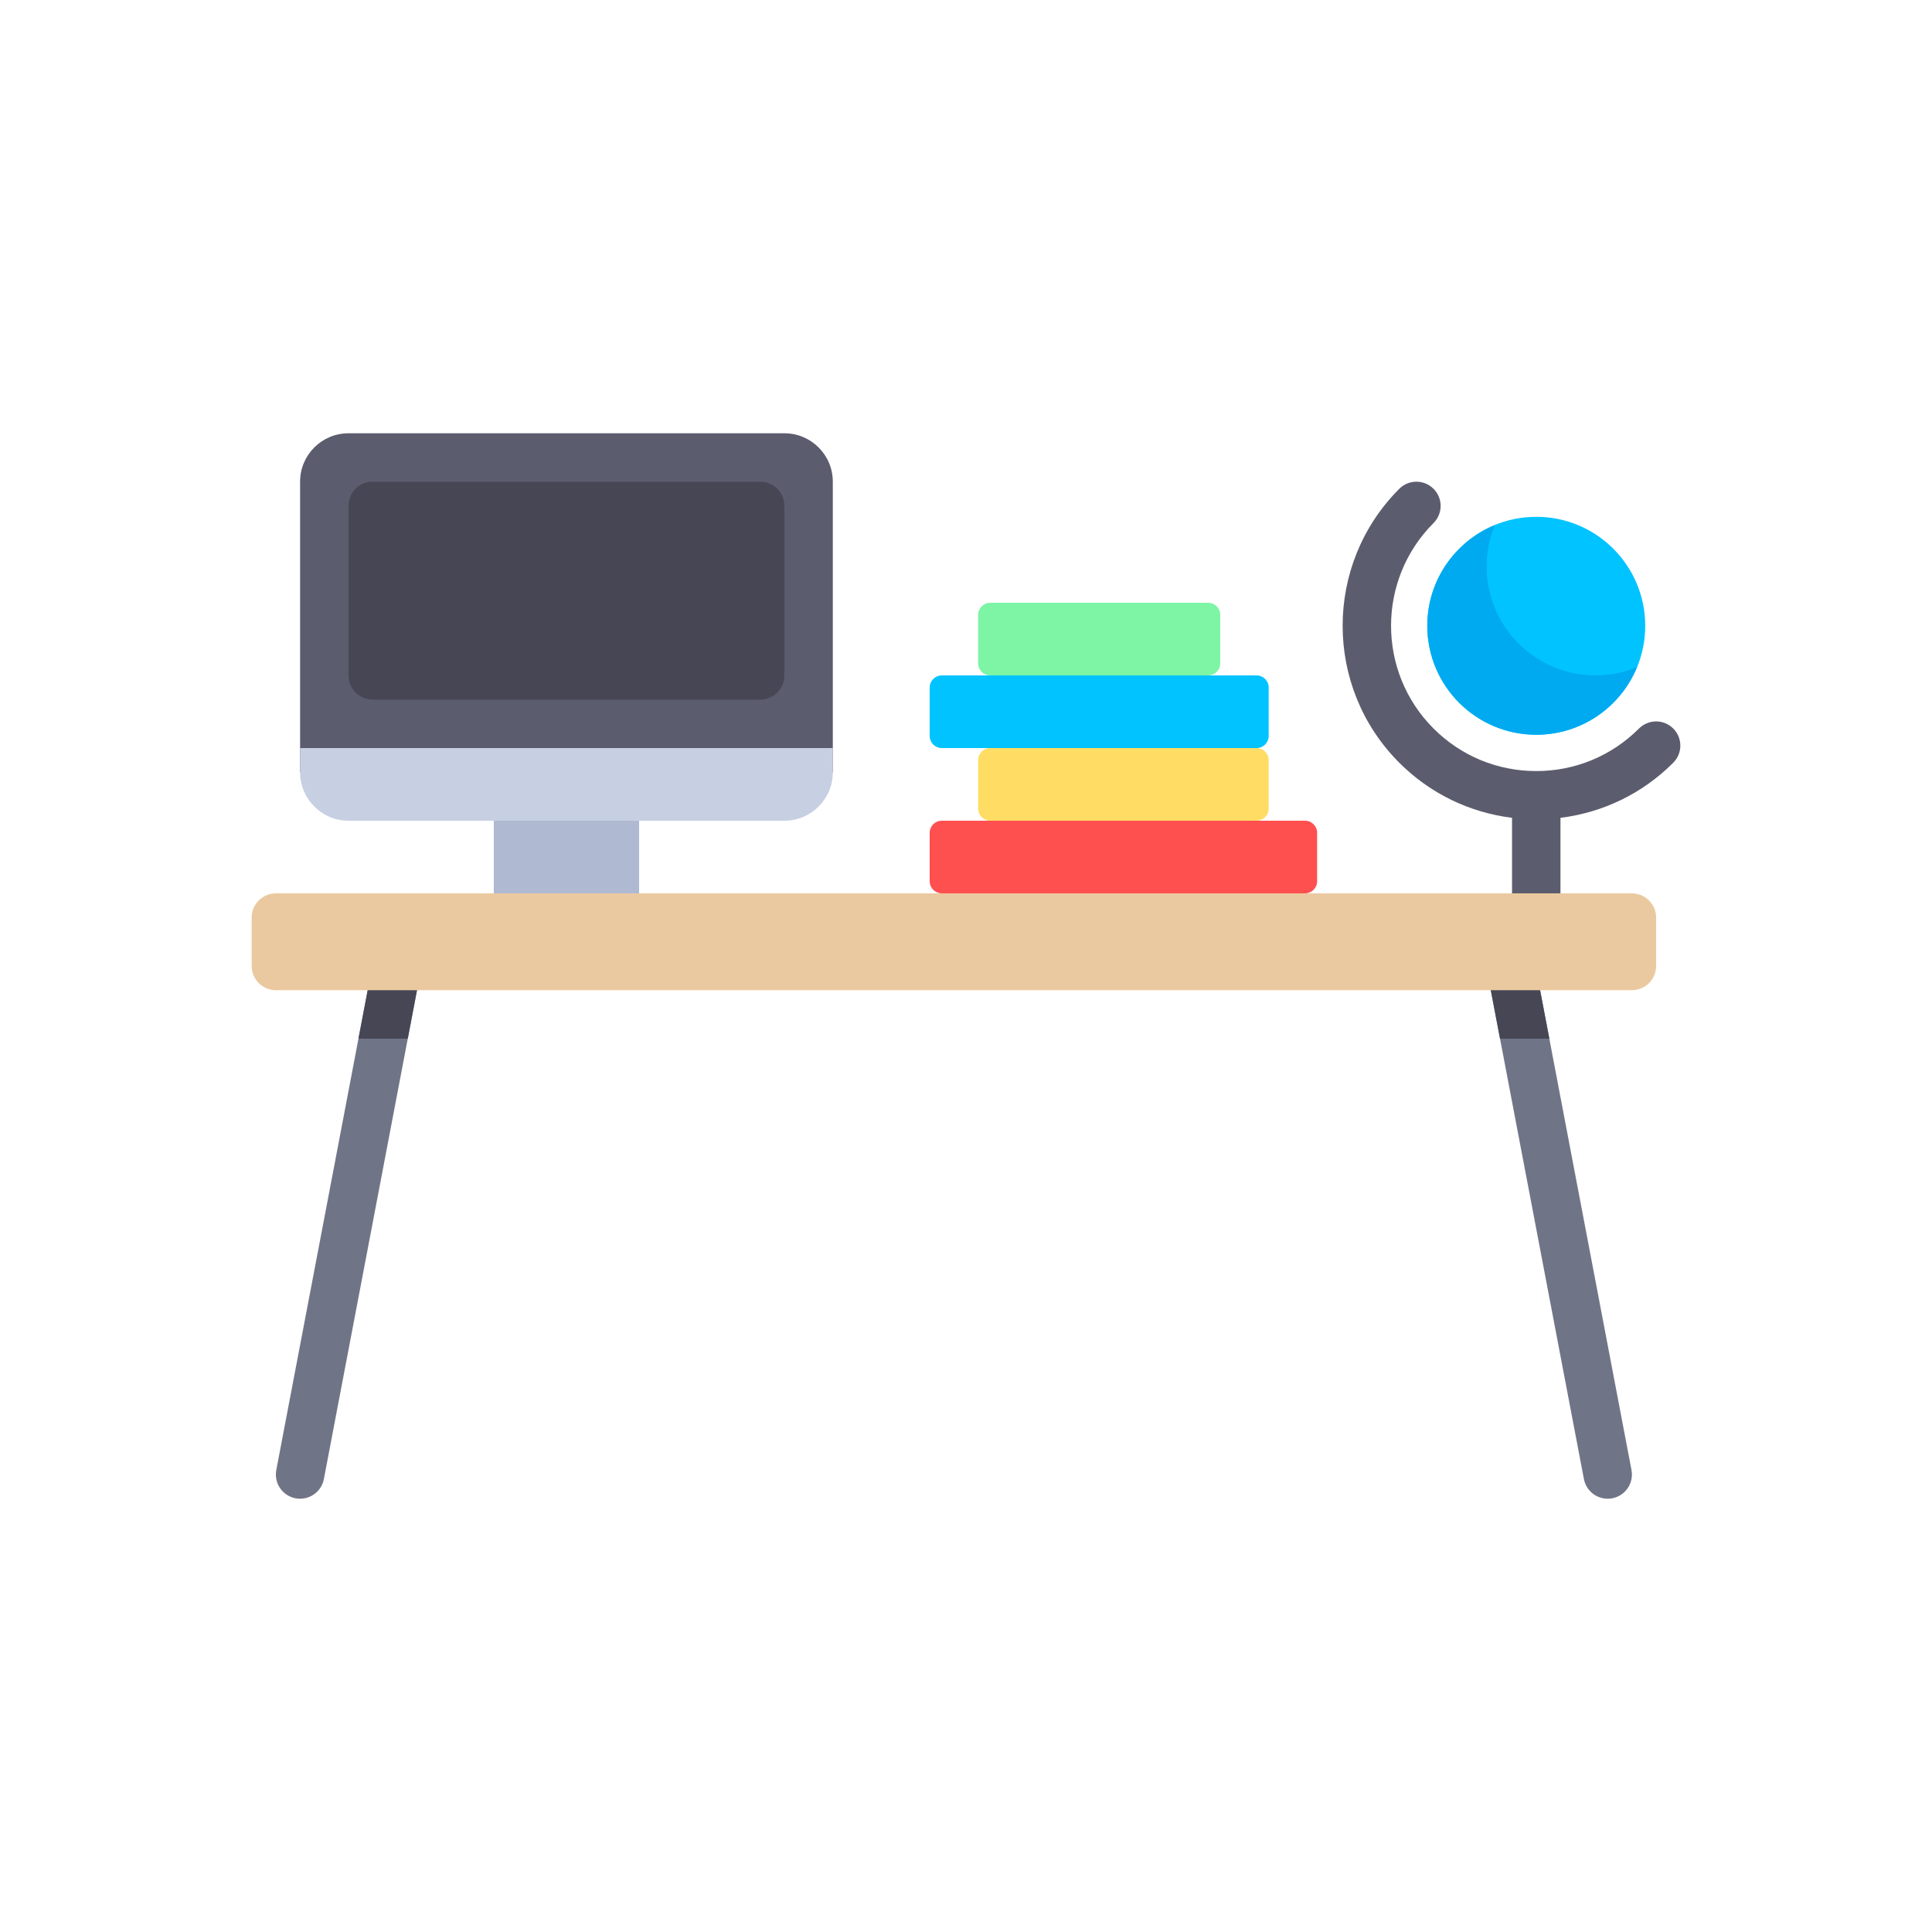 <?xml version="1.0" encoding="utf-8"?>
<!-- Generator: Adobe Illustrator 16.0.0, SVG Export Plug-In . SVG Version: 6.00 Build 0)  -->
<!DOCTYPE svg PUBLIC "-//W3C//DTD SVG 1.1//EN" "http://www.w3.org/Graphics/SVG/1.1/DTD/svg11.dtd">
<svg version="1.1" id="Layer_1" xmlns="http://www.w3.org/2000/svg" xmlns:xlink="http://www.w3.org/1999/xlink" x="0px" y="0px"
	 width="350px" height="350px" viewBox="0 0 350 350" enable-background="new 0 0 350 350" xml:space="preserve">
<path fill="#5B5D6E" d="M303.124,131.977c-1.714-1.714-4.491-1.714-6.204,0c-4.97,4.971-11.579,7.709-18.609,7.709
	c-7.034,0-13.645-2.737-18.614-7.709c-10.26-10.262-10.26-26.958,0-37.223c1.715-1.714,1.715-4.492,0-6.204
	c-1.713-1.714-4.489-1.714-6.203,0c-13.684,13.685-13.684,35.949,0,49.629c5.579,5.582,12.716,9.019,20.426,9.977v18.071h8.773
	v-18.07c7.711-0.957,14.849-4.394,20.43-9.978C304.837,136.466,304.837,133.688,303.124,131.977z"/>
<rect x="89.458" y="139.906" fill="#AFB9D2" width="26.321" height="26.321"/>
<g>
	<path fill="#707487" d="M67.602,174.18l-17.547,92.121c-0.454,2.381,1.109,4.676,3.487,5.131c0.278,0.051,0.557,0.076,0.827,0.076
		c2.065,0,3.902-1.463,4.305-3.566l17.547-92.121L67.602,174.18z"/>
	<path fill="#707487" d="M278.011,174.18l-8.619,1.641l17.547,92.121c0.402,2.104,2.24,3.566,4.306,3.566
		c0.271,0,0.548-0.025,0.827-0.076c2.377-0.455,3.941-2.752,3.487-5.131L278.011,174.18z"/>
</g>
<g>
	<polygon fill="#464655" points="64.939,188.16 73.871,188.16 76.221,175.82 67.602,174.18 	"/>
	<polygon fill="#464655" points="278.011,174.18 269.392,175.82 271.742,188.16 280.675,188.16 	"/>
</g>
<path fill="#EBC9A0" d="M295.636,179.386H49.978c-2.422,0-4.387-1.964-4.387-4.386v-8.773c0-2.422,1.964-4.387,4.387-4.387h245.658
	c2.422,0,4.386,1.965,4.386,4.387V175C300.021,177.422,298.058,179.386,295.636,179.386z"/>
<path fill="#5B5D6E" d="M150.873,139.906H54.364V87.265c0-4.846,3.928-8.773,8.774-8.773h78.961c4.846,0,8.773,3.928,8.773,8.773
	V139.906z"/>
<path fill="#FF5050" d="M236.414,161.839h-65.801c-1.211,0-2.193-0.982-2.193-2.193v-8.774c0-1.211,0.982-2.193,2.193-2.193h65.801
	c1.211,0,2.193,0.982,2.193,2.193v8.774C238.608,160.857,237.626,161.839,236.414,161.839z"/>
<path fill="#FFDC64" d="M227.641,148.679h-48.254c-1.211,0-2.192-0.982-2.192-2.193v-8.773c0-1.211,0.981-2.193,2.192-2.193h48.254
	c1.211,0,2.193,0.982,2.193,2.193v8.773C229.834,147.697,228.852,148.679,227.641,148.679z"/>
<path fill="#00C3FF" d="M227.641,135.519h-57.027c-1.211,0-2.193-0.982-2.193-2.193v-8.774c0-1.211,0.982-2.193,2.193-2.193h57.027
	c1.211,0,2.193,0.982,2.193,2.193v8.774C229.834,134.537,228.852,135.519,227.641,135.519z"/>
<path fill="#7DF5A5" d="M218.867,122.359h-39.48c-1.211,0-2.192-0.982-2.192-2.193v-8.773c0-1.211,0.981-2.194,2.192-2.194h39.48
	c1.212,0,2.194,0.982,2.194,2.194v8.773C221.062,121.376,220.079,122.359,218.867,122.359z"/>
<circle fill="#00C3FF" cx="278.308" cy="113.366" r="19.74"/>
<path fill="#C7CFE2" d="M150.873,139.906v-4.387H54.364v4.387c0,4.845,3.929,8.773,8.774,8.773h78.961
	C146.944,148.679,150.873,144.751,150.873,139.906z"/>
<path fill="#464655" d="M137.712,126.746H67.525c-2.422,0-4.387-1.965-4.387-4.387V91.651c0-2.422,1.964-4.387,4.387-4.387h70.188
	c2.422,0,4.387,1.964,4.387,4.387v30.708C142.099,124.782,140.135,126.746,137.712,126.746z"/>
<path fill="#00AAF0" d="M289.056,122.359c-10.902,0-19.741-8.838-19.741-19.741c0-2.658,0.543-5.186,1.494-7.5
	c-7.178,2.954-12.24,10.002-12.24,18.246c0,10.902,8.838,19.741,19.741,19.741c8.243,0,15.291-5.062,18.245-12.241
	C294.24,121.817,291.714,122.359,289.056,122.359z"/>
</svg>
